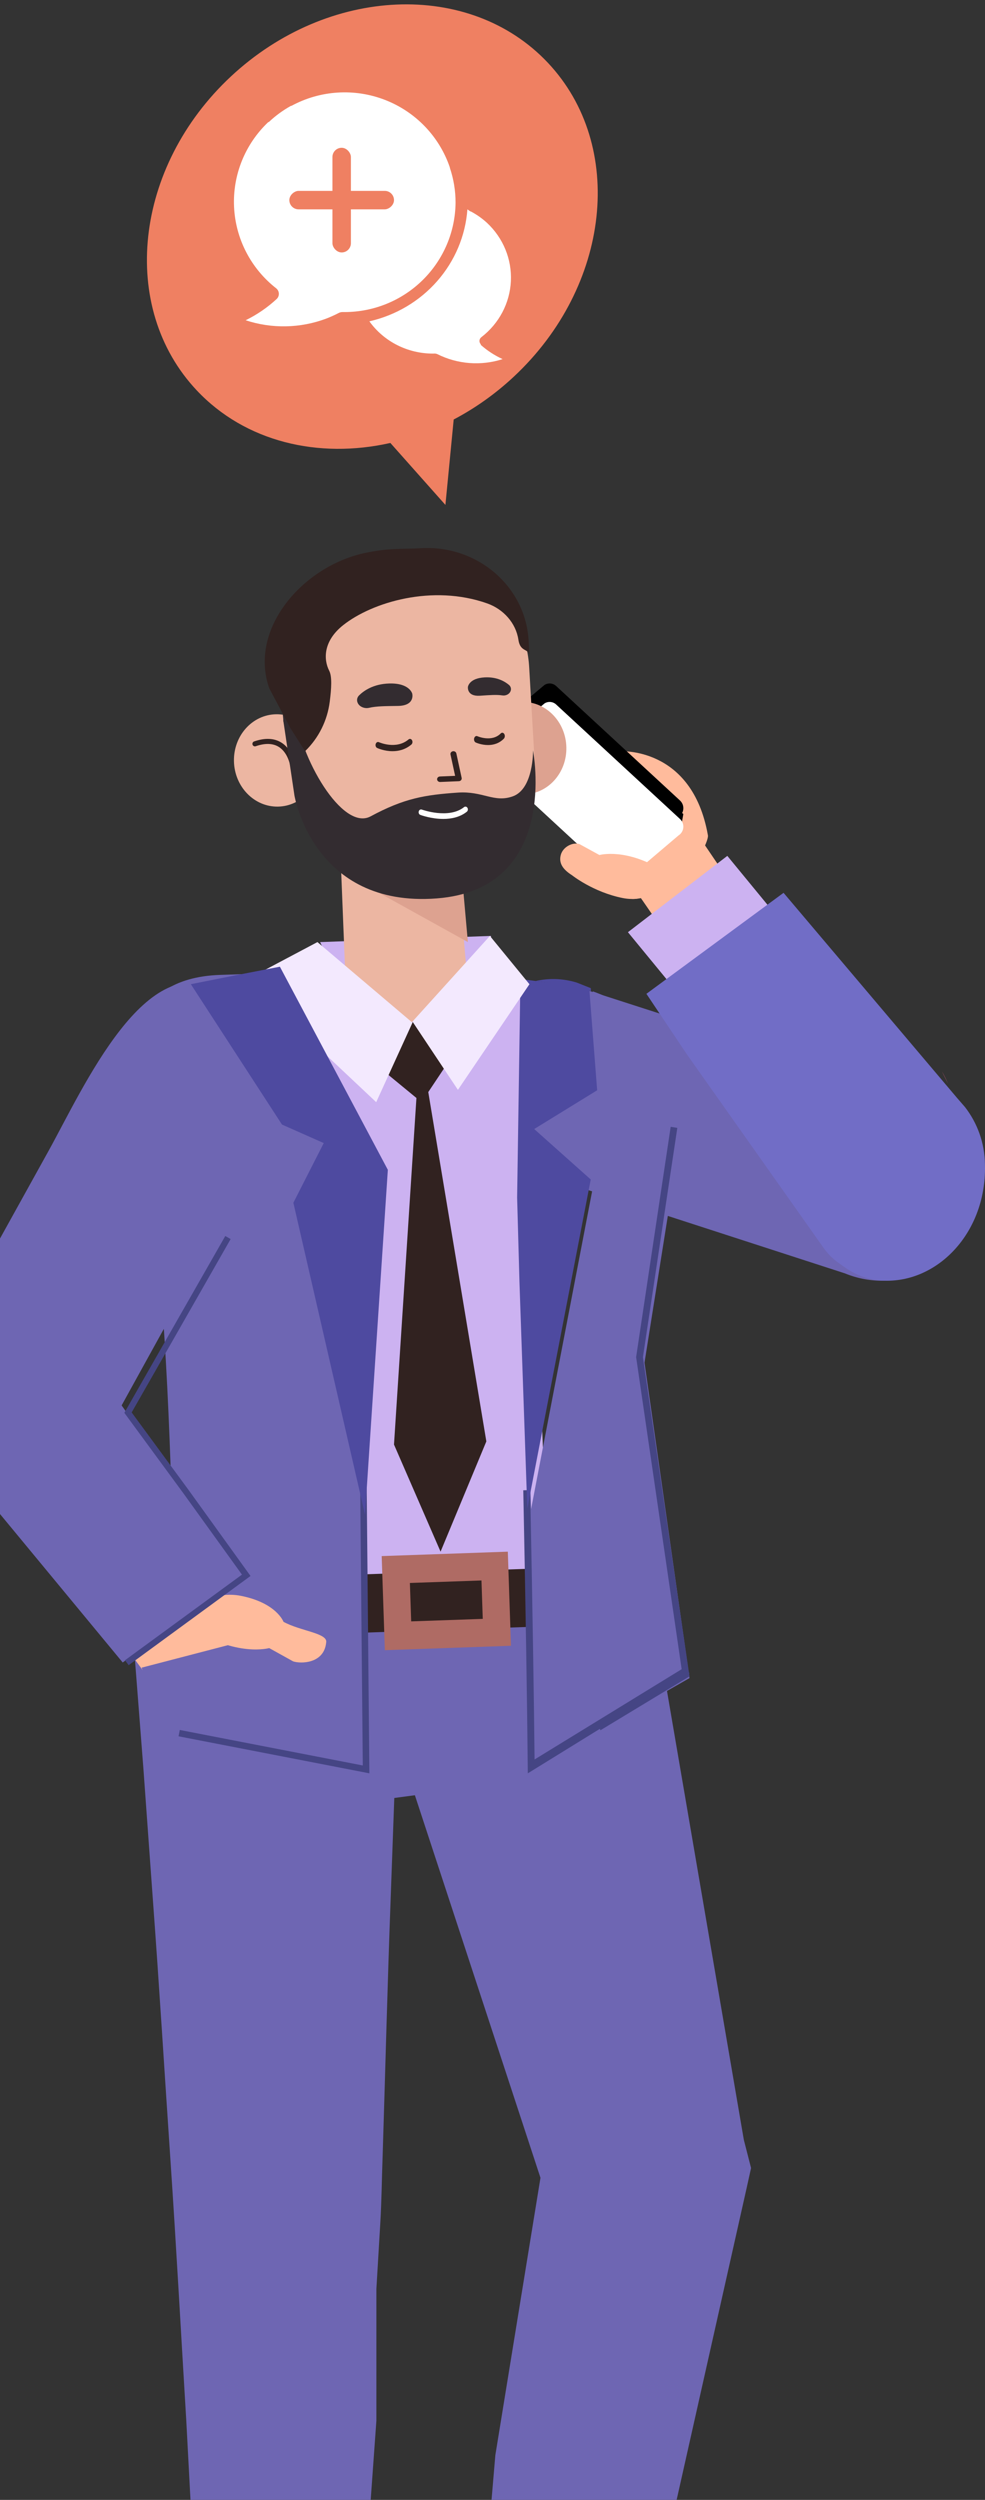 <svg width="160" height="406" viewBox="0 0 160 406" fill="none" xmlns="http://www.w3.org/2000/svg">
<rect x="0" y="0" width="160" height="406" fill="#333333" stroke="none"/>
<path fill-rule="evenodd" clip-rule="evenodd" d="M83.438 61.197C99.19 46.507 101.682 23.676 89.003 10.202C76.324 -3.272 53.276 -2.287 37.523 12.403C21.771 27.092 19.279 49.923 31.958 63.398C39.846 71.781 51.748 74.567 63.409 71.938L72.351 82.002L73.697 68.129C77.129 66.326 80.417 64.013 83.438 61.197Z" fill="#EF8062"/>
<path d="M82 289.618L56.528 293L56 277.829L63.414 269L80.593 271.538L82 289.618Z" fill="#6E66B3"/>
<path d="M60.124 269.419L88.952 357.22L88.466 349.546L80.462 398.735L76.357 447L100.964 445.844L121.314 355.201L122 352.102L120.827 347.527L105.048 255.375L95.089 237L53 249.8L60.124 269.419Z" fill="#6E66B3"/>
<path d="M21.657 266.149L23.299 287.301L24.828 308.46C25.873 322.568 26.728 336.68 27.686 350.794C28.639 364.91 29.405 379.019 30.26 393.138L31.384 414.318L32.361 435.503L32.937 447.999L57.198 448L61.139 393.138L61.139 371.732L61.771 361.098C61.986 357.552 62.013 354.011 62.144 350.467C62.592 336.294 62.939 322.12 63.474 307.941L64.239 286.67L65.117 265.392L66 244L20 244.801L21.657 266.149Z" fill="#6E66B3"/>
<path d="M50.026 255.466L92 254L92.397 263.992L50.423 265.458L50.026 255.466Z" fill="#312220"/>
<path d="M76.116 167.434L76.116 167.434C78.49 163.396 82.478 160.793 86.859 160L93.899 160.814C94.451 160.921 95.063 161.092 95.718 161.316L95.686 160.912L115.354 167.254L149.312 178.204C152.511 179.51 155.057 181.752 156.737 184.488L157.66 186.259C158.995 189.235 159.381 192.623 158.597 195.974C158.54 196.218 158.495 196.462 158.425 196.706C155.868 205.645 145.95 210.374 137.242 206.804L133.209 205.495L130.217 204.525L83.655 189.419C74.916 185.836 71.371 175.501 76.116 167.434Z" fill="#6E66B3"/>
<path d="M79.749 152L52 153.002L56.244 162L80 159.704L79.749 152Z" fill="#CCB2F1"/>
<path d="M94 138.072L100.532 122.012C100.532 122.012 112.42 121.067 114.992 135.663C115.139 136.497 113.208 140.121 112.555 140.715L104.572 145.531C103.263 146.321 101.557 146.094 100.518 144.991L94 138.072Z" fill="#FFBB9C"/>
<path d="M113.644 136L123 149.803L112.499 158L104 145.706L113.644 136Z" fill="#FFBB9C"/>
<path d="M79 122.631L79.419 120L97.078 121.582L111 132.197L110.505 135L92.396 128.353L79 122.631Z" fill="black"/>
<path d="M101.937 139.71L110.191 132.7C111.166 132.079 111.28 130.746 110.424 129.98L90.308 111.388C89.798 110.932 89.029 110.871 88.448 111.241L79.673 118.584C78.862 119.101 78.767 120.209 79.479 120.846L99.702 139.533C100.315 140.082 101.239 140.155 101.937 139.71Z" fill="black"/>
<path d="M101.937 142.71L110.191 135.7C111.166 135.079 111.28 133.746 110.424 132.98L90.308 114.388C89.798 113.932 89.029 113.871 88.449 114.241L79.673 121.584C78.862 122.101 78.767 123.209 79.479 123.846L99.702 142.533C100.315 143.082 101.239 143.155 101.937 142.71Z" fill="white"/>
<path d="M107.996 143.665C107.452 144.529 104.809 146.571 101.161 145.848C96.361 144.896 92.917 142.146 92.917 142.146C91.431 141.203 90.763 140.203 91.075 138.908C91.414 137.507 93.06 136.735 94.12 137.083L97.367 138.861C97.367 138.861 101.812 137.613 108 141.593L107.996 143.665Z" fill="#FFBB9C"/>
<path d="M154 176L153 174C153.36 174.626 153.689 175.3 154 176Z" fill="#F66390"/>
<path d="M69.315 155L86 160.099C86 160.099 82.581 165.108 68.656 167.472C65.028 168.087 61.316 168.189 57.678 167.65C53.377 167.013 48.606 165.437 48 161.604L59.71 155.338L69.315 155Z" fill="#D08864"/>
<path d="M85.039 159C75.399 171.609 48 161.611 48 161.611L49.673 256L89 254.673L85.039 159Z" fill="#CCB2F1"/>
<path d="M47.321 158.043L58.216 198.41L59 288L28.395 282.078C28.395 282.078 28.798 207.106 22.673 184.924C18.992 171.596 20.567 158.845 35.754 158.33L45.469 158L47.321 158.043Z" fill="#6E66B3"/>
<path d="M60 288L59.216 204L58.158 204.011L58.93 286.725L29.204 280.958L29 281.986L60 288Z" fill="#454584"/>
<path d="M102 151.395L109.069 160L125 147.347L118.143 139L102 151.395Z" fill="#CCB2F1"/>
<path d="M74.105 138.012L75.947 159.587C76.492 165.786 72.816 165.497 66.995 165.952C62.026 166.341 56.363 164.378 56.111 158.893L55 131L74.105 138.012Z" fill="#ECB6A2"/>
<path d="M76 153L58 143.021L74.841 140L76 153Z" fill="#DDA290"/>
<path d="M78.002 121.618C78.084 125.759 81.284 129.064 85.149 128.999C89.014 128.934 92.081 125.524 91.998 121.382C91.916 117.241 88.716 113.936 84.851 114.001C80.986 114.066 77.919 117.476 78.002 121.618Z" fill="#DDA290"/>
<path d="M69.86 143.997C79.87 143.149 87.421 134.379 86.982 126.011L85.967 108.509C85.416 98.02 76.813 89.832 66.525 90.003C55.993 90.177 45.786 99.064 46.003 109.812L46.962 123.441C47.81 135.712 57.812 144.196 69.86 143.997Z" fill="#ECB6A2"/>
<path d="M38.002 123.618C38.084 127.759 41.284 131.064 45.149 130.999C49.014 130.934 52.081 127.524 51.998 123.382C51.916 119.241 48.716 115.936 44.851 116.001C40.986 116.066 37.919 119.476 38.002 123.618Z" fill="#ECB6A2"/>
<path d="M47.594 125C47.61 125 47.626 124.999 47.642 124.997C47.864 124.97 48.023 124.766 47.997 124.541C47.984 124.431 47.666 121.855 45.744 120.625C44.561 119.869 43.059 119.798 41.275 120.415C41.063 120.488 40.95 120.722 41.022 120.937C41.094 121.152 41.327 121.266 41.536 121.193C43.075 120.661 44.345 120.703 45.311 121.32C46.909 122.343 47.19 124.614 47.192 124.636C47.217 124.846 47.392 125 47.594 125Z" fill="#312220"/>
<path d="M86.583 121.878C86.583 121.878 86.697 128.124 83.291 129.333C80.238 130.418 78.448 128.439 74.358 128.724C69.032 129.096 65.679 129.628 60.2 132.582C55.618 135.052 48.63 123.035 47.853 115.167C47.77 114.331 46 116.904 46 116.904L47.828 129.19C47.828 129.19 50.851 147.438 70.936 145.909C91.021 144.38 86.583 121.878 86.583 121.878Z" fill="#332C30"/>
<path d="M45 106.219L46.047 117.178L46.935 121L49 106L45 106.219Z" fill="#332C30"/>
<path d="M71.484 127C71.492 127 71.499 126.999 71.507 126.999L74.537 126.873C74.679 126.866 74.81 126.804 74.897 126.701C74.984 126.598 75.018 126.466 74.991 126.338L74.128 122.361C74.075 122.118 73.821 121.958 73.557 122.01C73.294 122.058 73.124 122.294 73.177 122.536L73.929 126.002L71.463 126.105C71.195 126.116 70.988 126.326 71.001 126.572C71.013 126.813 71.227 127 71.484 127Z" fill="#312220"/>
<path d="M76.006 111.564C76.006 111.564 75.794 113.131 77.958 112.991C79.601 112.885 80.64 112.795 81.609 112.942C82.16 113.025 82.712 112.749 82.918 112.29C83.085 111.92 82.994 111.505 82.675 111.236C82.028 110.69 80.734 109.904 78.733 110.01C76.162 110.146 76.006 111.564 76.006 111.564Z" fill="#332C30"/>
<path d="M66.966 112.668C66.966 112.668 67.461 114.603 64.653 114.648C62.522 114.681 61.171 114.675 59.943 114.956C59.246 115.116 58.496 114.827 58.165 114.275C57.898 113.829 57.956 113.302 58.329 112.934C59.086 112.187 60.641 111.074 63.234 111.003C66.564 110.913 66.966 112.668 66.966 112.668Z" fill="#332C30"/>
<path d="M63.765 122C64.729 122 65.833 121.753 66.822 120.919C67.007 120.763 67.056 120.45 66.93 120.22C66.804 119.99 66.552 119.931 66.366 120.087C64.342 121.792 61.576 120.546 61.547 120.533C61.337 120.437 61.104 120.569 61.026 120.829C60.947 121.089 61.053 121.379 61.263 121.476C61.338 121.511 62.412 122 63.765 122Z" fill="#312220"/>
<path d="M79.277 121C80.104 121 81.051 120.77 81.84 119.969C82.02 119.787 82.053 119.447 81.915 119.211C81.776 118.975 81.519 118.93 81.34 119.112C79.883 120.591 77.567 119.573 77.543 119.563C77.329 119.465 77.096 119.618 77.022 119.9C76.949 120.183 77.063 120.49 77.277 120.587C77.339 120.615 78.208 121 79.277 121Z" fill="#312220"/>
<path d="M72.006 133C73.299 133 74.704 132.727 75.83 131.83C76.009 131.687 76.054 131.403 75.93 131.196C75.806 130.991 75.561 130.938 75.38 131.08C72.894 133.065 68.56 131.494 68.515 131.479C68.309 131.403 68.085 131.533 68.019 131.773C67.952 132.013 68.067 132.269 68.274 132.346C68.389 132.389 70.072 133 72.006 133Z" fill="white"/>
<path d="M47.148 118.214L43.739 111.783C40.336 102.126 49.224 91.933 59.305 89.8C63.294 88.956 65.256 89.211 68.425 89.029C77.473 88.507 85.41 95.163 85.877 104.146L86 106.517C85.919 105.248 84.516 105.997 84.207 103.903C83.804 101.173 81.764 98.928 79.146 98.001C70.252 94.852 60.468 97.791 55.75 101.524C52.518 104.081 52.518 107.07 53.479 108.942C53.957 109.874 53.833 111.813 53.564 113.947C53.179 117.004 51.776 119.85 49.553 122V122L47.148 118.214Z" fill="#312220"/>
<path d="M127.277 145L155.458 178.307L156.768 179.816C158.762 182.403 159.942 185.614 159.991 189.064C159.994 189.315 160.001 189.564 160 189.818C159.948 201.119 151.197 209.268 141.978 207.837L141.756 207.792C140.122 207.461 138.577 206.79 137.222 205.822L136.169 205.07C135.244 204.409 134.436 203.598 133.781 202.669L111.582 171.242L105 161.403L127.277 145Z" fill="#716DC6"/>
<path d="M74 170.715L67.068 166L60 172.031L68.472 179L74 170.715Z" fill="#312220"/>
<path d="M69.175 175L79 234.093L71.564 252L64 234.605L67.786 176.125L69.175 175Z" fill="#312220"/>
<path d="M86.697 287C86.515 270.508 85.732 235.327 85 208.338L86.269 245.085L96.511 191.762L87.381 183.587L97.548 177.308L96.287 161C102.469 163.141 112.485 170.227 111.953 175.589L104.693 221.304L112 272.533L86.697 287Z" fill="#6E66B3"/>
<path d="M85.735 288L112 271.786L111.442 270.65L86.834 285.751C86.736 276.178 86.496 260.521 86.12 242L85 242.031C85.391 261.281 85.634 277.321 85.724 286.883L85.735 288Z" fill="#454584"/>
<path d="M84.583 196.604L84.624 195C84.746 199.464 84.872 204.165 85 209L84.583 196.604Z" fill="#4E4AA0"/>
<path d="M96 161L94 160C94.673 160.259 95.342 160.577 96 161Z" fill="#6E66B3"/>
<path d="M94.153 160.36L87 159.323C89.184 158.827 91.46 158.894 93.693 159.579L95.968 160.485L96 161C95.335 160.714 94.713 160.497 94.153 160.36Z" fill="#4E4AA0"/>
<path d="M86.773 183.363L95.957 191.556L85.654 245L84.378 208.169C84.249 203.443 84.122 198.849 84 194.487L84.534 159L93.91 160.218C94.463 160.326 95.076 160.498 95.732 160.724L97 177.069L86.773 183.363Z" fill="#4E4AA0"/>
<path d="M67 165.909L74.383 177L86 159.845L79.578 152L67 165.909Z" fill="#F3E9FE"/>
<path d="M97.544 281L112 272.253L104.434 220.407L110.02 183.179L108.943 183L103.33 220.405L110.809 271.649L97 280.006L97.544 281Z" fill="#454584"/>
<path d="M62.514 268L83 267.283L82.487 252L62 252.719L62.514 268ZM78.419 262.915L66.791 263.322L66.581 257.085L78.209 256.678L78.419 262.915Z" fill="#AF6B64"/>
<path d="M51.563 153L40 159.128L61.109 179L67 166.092L51.563 153Z" fill="#F3E9FE"/>
<path d="M36 160.967C23.778 153.586 13.579 176.643 7.857 186.968L-9.047 217.474C-10.454 220.545 -10.768 223.856 -10.133 226.947L-9.603 228.838C-8.56 231.871 -6.562 234.57 -3.754 236.463C-3.55 236.601 -3.353 236.746 -3.14 236.875C4.685 241.615 14.941 238.417 18.764 230.046L20.766 226.417L22.251 223.725L45.367 181.831C49.205 173.429 44.801 163.621 36 160.967Z" fill="#6E66B3"/>
<path d="M38.021 158.443L31 159.838L45.804 182.637L52.589 185.642L47.653 195.335L59.292 246L63 189.987L45.465 157L38.021 158.443Z" fill="#4E4AA0"/>
<path d="M26.675 276L15 260.126L27.561 250L44 267.79L26.675 276Z" fill="#FFBB9C"/>
<path d="M51 282L49.25 264L23 270.84L26.1 278.639L51 282Z" fill="#6E66B3"/>
<path d="M31.005 261.832C31.656 260.784 34.819 258.307 39.185 259.185C44.93 260.34 46.049 263.391 46.049 263.391C48.797 264.916 53.353 265.222 52.978 266.791C52.62 270.191 48.881 270.239 47.613 269.816L43.727 267.659C43.727 267.659 38.406 269.174 31 264.346L31.005 261.832Z" fill="#FFBB9C"/>
<path d="M19.933 270L-7.112 237.284L-8.234 235.999C-9.94 233.796 -10.951 231.062 -10.992 228.124C-10.995 227.91 -11.001 227.698 -11 227.482C-10.955 217.859 -3.465 210.92 4.425 212.139L4.616 212.177C6.014 212.459 7.336 213.031 8.497 213.855L9.397 214.495C10.189 215.057 10.881 215.748 11.442 216.539L30.442 243.299L39 256.033L19.933 270Z" fill="#6E66B3"/>
<path d="M37.029 200.983L20.793 229.421L30.201 242.241L39.998 255.84L20.602 270.034" stroke="#454584"/>
<path d="M73.07 27.244V27.186C71.365 22.172 67.517 18.162 62.557 16.233C57.598 14.303 52.033 14.652 47.356 17.184H47.274C45.965 17.908 44.753 18.794 43.667 19.821H43.586C39.807 23.397 37.776 28.427 38.02 33.608C38.263 38.788 40.757 43.608 44.854 46.819C45.114 47.022 45.274 47.325 45.296 47.652C45.318 47.983 45.195 48.307 44.959 48.542C43.453 49.94 41.747 51.109 39.898 52.011C44.162 53.416 48.784 53.322 52.987 51.745C53.679 51.478 54.354 51.174 55.012 50.832C55.194 50.735 55.398 50.683 55.605 50.681H56.036C60.778 50.66 65.32 48.785 68.682 45.462C72.044 42.138 73.954 37.633 74 32.921C74.003 30.991 73.689 29.074 73.07 27.244Z" fill="white"/>
<rect x="54" y="24" width="3" height="17" rx="1.5" fill="#EF8062"/>
<rect x="47" y="34" width="3" height="17" rx="1.5" transform="rotate(-90 47 34)" fill="#EF8062"/>
<path d="M78.095 55.909C77.941 55.749 77.864 55.533 77.882 55.314C77.9 55.095 78.011 54.894 78.189 54.76C81.064 52.549 82.814 49.231 82.986 45.666C83.158 42.1 81.735 38.637 79.085 36.173C78.296 35.454 77.416 34.835 76.466 34.334H76.396L75.924 34C75.609 38.291 73.894 42.37 71.028 45.642C68.163 48.914 64.299 51.207 60 52.185C62.36 55.477 66.224 57.435 70.345 57.426H70.439C70.64 57.4 70.843 57.428 71.029 57.507C74.311 59.159 78.138 59.453 81.645 58.323C80.355 57.732 79.162 56.957 78.106 56.024L78.095 55.909Z" fill="white"/>
</svg>
